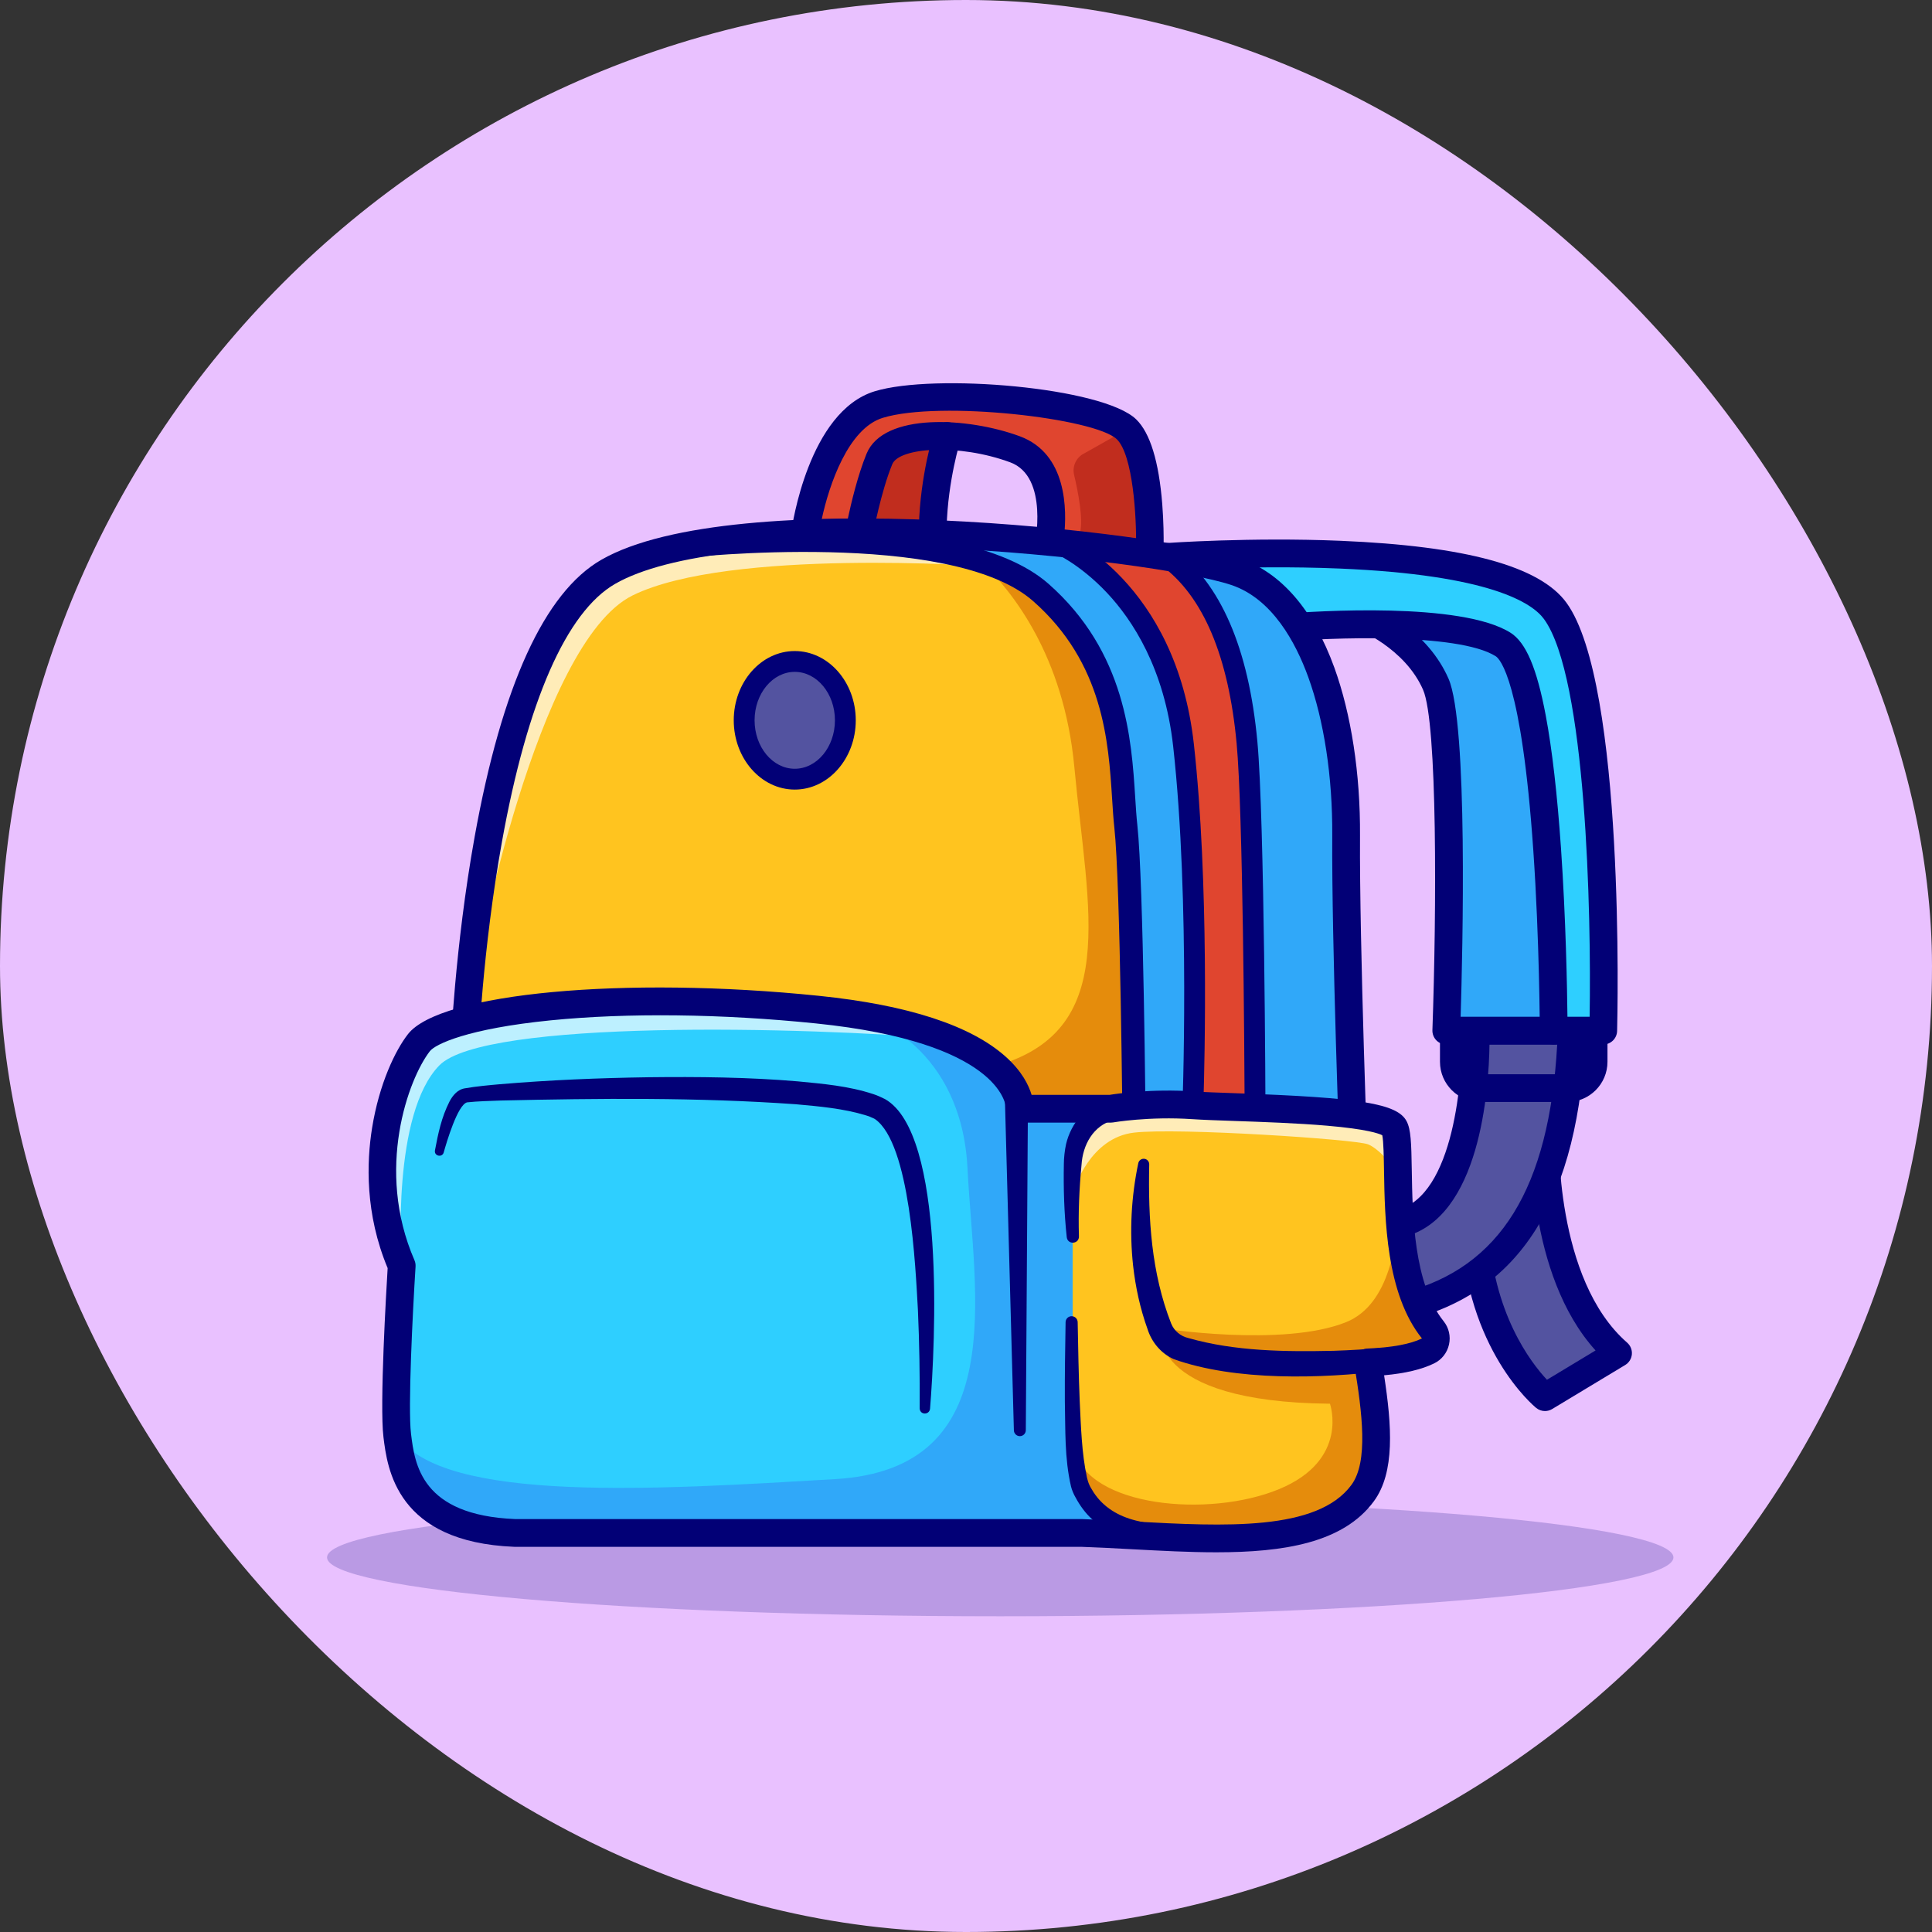 <svg width="500" height="500" viewBox="0 0 500 500" fill="none" xmlns="http://www.w3.org/2000/svg">
<rect x="0" y="0" width="500" height="500" fill="#333333" stroke="none"/>
<g clip-path="url(#clip0_1_3)">
<path d="M500 0H0V500H500V0Z" fill="#E9C1FF"/>
<g opacity="0.2">
<path d="M258.862 418.289C355.084 418.289 433.088 411.47 433.088 403.058C433.088 394.646 355.084 387.826 258.862 387.826C162.639 387.826 84.635 394.646 84.635 403.058C84.635 411.47 162.639 418.289 258.862 418.289Z" fill="#020076"/>
</g>
<path d="M241.401 136.232C241.757 123.406 245.143 112.847 245.143 112.847C245.143 112.847 233.091 111.913 229.554 117.527C226.017 123.142 224.032 135.253 224.032 135.253" fill="#C12D1E"/>
<path d="M208.355 138.023C208.355 138.023 212.274 109.333 227.416 104.701C242.559 100.069 284.423 104.166 291.549 111.114C298.675 118.062 297.695 146.031 297.25 145.674C296.804 145.318 271.24 142.111 271.24 142.111C271.24 142.111 275.961 121.179 262.689 116.28C249.417 111.381 230.712 111.203 227.594 118.774C224.477 126.346 222.369 137.755 222.369 137.755L208.355 138.023Z" fill="#E0452F"/>
<path d="M291.549 111.114C291.549 111.114 284.747 115.042 280.381 117.453C278.444 118.523 277.464 120.748 277.974 122.902C279 127.232 280.383 134.269 279.524 137.754C278.231 143 295.825 141.31 295.825 141.31C295.825 141.31 297.205 128.297 296.27 126.342" fill="#C12D1E"/>
<path d="M297.253 149.265C296.874 149.265 296.495 149.206 296.13 149.087C294.268 148.702 281.821 147.06 270.793 145.676C269.788 145.55 268.882 145.005 268.3 144.176C267.718 143.346 267.513 142.31 267.736 141.321C267.774 141.147 271.593 123.397 261.445 119.651C248.135 114.738 232.713 115.779 230.917 120.142C227.982 127.27 225.922 138.297 225.902 138.408C225.591 140.086 224.143 141.314 222.438 141.347L208.424 141.615C207.358 141.65 206.368 141.195 205.671 140.411C204.973 139.627 204.653 138.576 204.796 137.537C204.968 136.272 209.223 106.509 226.365 101.266C241.753 96.558 285.487 100.186 294.057 108.542C297.652 112.047 299.918 119.428 300.792 130.482C301.155 135.089 301.17 139.087 301.147 141.06C301.081 146.511 300.791 147.113 299.962 148.051C299.253 148.852 298.256 149.265 297.253 149.265ZM275.364 139.009C285.019 140.226 290.648 140.964 294.003 141.47C294.161 133.88 293.209 117.75 289.041 113.686C283.424 108.209 243.265 103.61 228.467 108.136C219.506 110.877 214.582 125.471 212.667 134.347L219.418 134.218C220.269 130.234 221.997 122.933 224.273 117.406C228.677 106.711 250.52 107.958 263.933 112.91C276.176 117.429 276.157 131.951 275.364 139.009Z" fill="#020076"/>
<path d="M399.862 293.179C399.862 293.179 398.347 332.371 418.745 350.186L399.836 361.587C399.836 361.587 382.973 347.812 381.691 317.585" fill="#5353A0"/>
<path d="M399.837 365.179C399.027 365.179 398.221 364.906 397.564 364.369C396.824 363.765 379.437 349.212 378.101 317.737C378.017 315.755 379.556 314.08 381.538 313.995C383.512 313.907 385.196 315.45 385.28 317.433C386.228 339.771 396.224 352.672 400.352 357.081L412.93 349.496C395.078 329.787 396.211 294.615 396.272 293.04C396.348 291.058 398.034 289.51 400 289.589C401.983 289.666 403.528 291.335 403.452 293.318C403.434 293.805 402.291 331.046 421.108 347.48C421.973 348.235 422.424 349.357 422.324 350.5C422.224 351.643 421.583 352.67 420.6 353.262L401.691 364.664C401.118 365.009 400.476 365.179 399.837 365.179Z" fill="#020076"/>
<path d="M381.869 266.724C381.869 266.724 383.338 311.653 362.317 316.645C341.296 321.638 362.317 338.428 362.317 338.428C387.828 332.63 405.094 312.875 406.765 266.724H381.869Z" fill="#5353A0"/>
<path d="M362.317 342.021C361.51 342.021 360.718 341.749 360.074 341.235C357.995 339.574 347.715 330.857 349.614 322.384C350.621 317.889 354.616 314.782 361.487 313.15C376.388 309.611 378.66 278.522 378.278 266.842C378.246 265.869 378.611 264.925 379.287 264.226C379.964 263.526 380.896 263.132 381.869 263.132H406.765C407.74 263.132 408.674 263.528 409.351 264.23C410.028 264.932 410.39 265.879 410.355 266.854C408.775 310.507 393.322 335.065 363.113 341.931C362.849 341.991 362.582 342.021 362.317 342.021ZM385.477 270.317C385.316 281.73 383.128 315.395 363.147 320.141C359.343 321.044 356.965 322.434 356.625 323.954C356.039 326.569 359.781 331.363 363.251 334.505C388.22 328.061 400.921 307.571 403.004 270.317L385.477 270.317Z" fill="#020076"/>
<path d="M402.088 266.724H374.298C374.298 266.724 377.014 189.498 371.581 177.072C366.147 164.647 352.519 159.436 352.519 159.436C352.519 159.436 372.962 157.298 382.181 157.566C391.4 157.833 402.088 166.768 402.088 171.186C402.088 175.603 406.765 263.053 406.765 263.053L402.088 266.724Z" fill="#30A8F9"/>
<path d="M402.089 270.317H374.297C373.323 270.317 372.39 269.921 371.713 269.22C371.036 268.518 370.673 267.572 370.707 266.598C371.787 235.883 372.035 187.078 368.289 178.512C363.548 167.67 351.351 162.836 351.229 162.789C349.682 162.189 348.743 160.607 348.962 158.962C349.182 157.317 350.496 156.036 352.146 155.863C352.989 155.775 372.939 153.703 382.284 153.974C392.562 154.272 405.681 163.923 405.681 171.185C405.681 174.604 408.736 232.648 410.352 262.862C410.414 264.03 409.903 265.156 408.983 265.879L404.307 269.55C403.674 270.047 402.893 270.317 402.089 270.317ZM378.01 263.132H400.847L403.077 261.38C402.385 248.394 398.525 175.882 398.496 171.235C398.099 168.976 389.917 161.384 382.076 161.156C377.565 161.029 370.143 161.502 363.914 162.004C367.943 165.138 372.238 169.608 374.872 175.633C379.954 187.255 378.527 246.339 378.01 263.132Z" fill="#020076"/>
<path d="M331.276 162.509C331.276 162.509 376.035 158.634 388.995 166.785C401.955 174.935 402.089 266.724 402.089 266.724H414.915C414.915 266.724 417.186 178.275 402.489 158.1C387.792 137.925 302.094 144.123 302.094 144.123L331.276 162.509Z" fill="#2ECFFF"/>
<path d="M414.915 270.317H402.089C400.107 270.317 398.499 268.712 398.496 266.729C398.495 266.501 398.443 243.599 396.815 220.025C393.787 176.167 388.176 170.514 387.082 169.826C377.296 163.671 343.702 165.041 331.585 166.088C330.806 166.159 330.024 165.966 329.36 165.548L300.178 147.163C298.865 146.335 298.232 144.758 298.608 143.252C298.985 141.746 300.286 140.652 301.834 140.54C302.051 140.524 323.732 138.987 346.93 139.957C379.402 141.314 398.525 146.557 405.394 155.984C420.634 176.906 418.6 263.155 418.506 266.817C418.456 268.764 416.863 270.317 414.915 270.317ZM405.653 263.132H411.397C411.844 236.528 410.536 175.247 399.586 160.215C396.539 156.033 385.615 148.772 346.69 147.138C334.125 146.61 322.004 146.832 313.622 147.141L332.176 158.83C340.502 158.171 378.123 155.704 390.907 163.743C394.907 166.258 397.723 172.868 400.039 185.174C401.688 193.939 403.016 205.509 403.986 219.563C405.247 237.844 405.571 255.712 405.653 263.132Z" fill="#020076"/>
<path d="M350.515 305.472L344.192 363.283L229.947 357.894L133.18 353.332L120.175 272.205C120.175 272.205 120.564 262.253 122.067 247.919C124.51 224.567 129.911 189.575 141.413 167.025C132.503 190.437 121.833 240.662 122.067 263.056C122.067 263.056 145.61 255.823 192.59 259.164C226.42 261.565 247 268.175 256.933 276.085C260.795 279.162 263.047 282.432 263.843 285.731L293.506 293.12C293.506 293.12 292.973 228.512 291.368 213.903C289.77 199.299 291.907 173.198 269.37 153.337C265.436 149.87 260.059 147.248 253.856 145.29C225.163 136.194 178.866 141.176 176.884 141.392C184.71 139.811 193.679 138.811 203.248 138.272C218.271 137.416 234.767 137.691 250.586 138.62C281.692 140.44 310.188 144.769 319.804 147.99C340.539 154.942 348.557 187.539 348.377 216.22C348.198 244.901 350.515 305.472 350.515 305.472Z" fill="#30A8F9"/>
<path d="M293.506 293.12L263.843 285.731C263.047 282.432 260.795 279.162 256.933 276.085C247 268.175 226.42 261.565 192.59 259.164C145.61 255.822 122.067 263.056 122.067 263.056C121.833 240.662 132.503 190.437 141.413 167.025C141.413 167.019 141.419 167.013 141.419 167.007C144.748 160.487 148.58 155.014 153.005 151.158C154.412 149.93 155.879 148.871 157.406 147.99C158.167 147.553 158.969 147.128 159.807 146.727C164.436 144.487 170.214 142.739 176.818 141.404C176.818 141.404 176.842 141.404 176.884 141.392C178.866 141.176 225.163 136.194 253.856 145.29C260.059 147.248 265.436 149.87 269.37 153.337C291.907 173.198 289.77 199.299 291.369 213.903C292.973 228.512 293.506 293.12 293.506 293.12Z" fill="#2ECFFF"/>
<path d="M293.506 293.12L263.843 285.731C263.047 282.432 260.795 279.162 256.933 276.085C247 268.175 226.42 261.565 192.59 259.164C145.61 255.822 122.067 263.056 122.067 263.056C121.833 240.662 132.503 190.437 141.413 167.025C141.413 167.019 141.419 167.013 141.419 167.007C144.096 159.984 148.353 154.87 153.005 151.158C155.227 149.379 157.538 147.918 159.807 146.727C168.615 142.086 176.818 141.404 176.818 141.404C176.818 141.404 176.842 141.404 176.884 141.392C178.866 141.176 225.163 136.194 253.856 145.29C260.059 147.248 265.436 149.87 269.37 153.337C291.907 173.198 289.77 199.299 291.369 213.903C292.973 228.512 293.506 293.12 293.506 293.12Z" fill="#FFC41F"/>
<path d="M293.506 293.12L263.843 285.731C263.047 282.432 260.795 279.162 256.933 276.085C290.237 267.163 281.519 235.841 278.046 198.586C275.351 169.618 261.843 152.828 253.856 145.29C260.059 147.248 265.436 149.87 269.37 153.337C291.907 173.198 289.77 199.299 291.368 213.902C292.973 228.512 293.506 293.12 293.506 293.12Z" fill="#E58C0C"/>
<g opacity="0.68">
<path d="M255.173 146.563C255.173 146.563 188.715 141.797 163.729 154.089C138.742 166.382 123.114 250.515 123.114 250.515L122.066 247.917C125.443 215.655 134.461 161.185 157.406 147.988C167.357 142.264 184.111 139.348 203.247 138.27C230.581 141.09 255.173 146.563 255.173 146.563Z" fill="white"/>
</g>
<path d="M273.598 140.437C273.598 140.437 301.748 152.088 306.29 192.838C310.833 233.589 308.651 288.191 308.651 288.191L324.815 289.26C324.815 289.26 324.595 212.301 322.724 192.17C320.854 172.04 315.043 153.617 302.094 144.123" fill="#E0452F"/>
<path d="M324.815 291.954C324.755 291.954 324.696 291.952 324.637 291.948L308.474 290.88C307.016 290.783 305.9 289.543 305.959 288.084C305.981 287.539 308.08 233.212 303.613 193.137C301.365 172.974 293.055 160.407 286.48 153.416C279.341 145.825 272.629 142.953 272.561 142.924C271.192 142.349 270.543 140.773 271.115 139.402C271.687 138.031 273.259 137.379 274.629 137.948C275.839 138.448 304.303 150.688 308.968 192.54C312.915 227.952 311.791 274.259 311.433 285.675L322.109 286.38C322.044 272.201 321.675 209.997 320.041 192.42C317.938 169.778 311.363 154.26 300.5 146.296C299.3 145.416 299.04 143.73 299.921 142.53C300.801 141.33 302.487 141.07 303.686 141.95C315.846 150.865 323.154 167.678 325.408 191.921C327.267 211.942 327.5 286.105 327.509 289.252C327.511 289.999 327.203 290.713 326.658 291.224C326.158 291.695 325.497 291.954 324.815 291.954Z" fill="#020076"/>
<path d="M293.505 296.111C291.863 296.111 290.525 294.787 290.512 293.142C290.507 292.498 289.963 228.522 288.395 214.231C288.145 211.952 287.984 209.417 287.814 206.734C286.873 191.914 285.586 171.618 267.39 155.581C246.11 136.823 177.845 144.298 177.158 144.376C175.51 144.562 174.032 143.381 173.846 141.737C173.661 140.095 174.841 138.612 176.484 138.426C179.397 138.096 248.085 130.583 271.349 151.089C291.405 168.765 292.84 191.386 293.789 206.354C293.955 208.967 294.112 211.435 294.347 213.577C295.949 228.168 296.478 290.448 296.5 293.092C296.513 294.746 295.184 296.097 293.53 296.111C293.522 296.111 293.514 296.111 293.505 296.111Z" fill="#020076"/>
<path d="M344.194 366.874C344.137 366.874 344.08 366.873 344.022 366.87L133.009 356.919C131.027 356.826 129.495 355.143 129.589 353.161C129.682 351.18 131.385 349.648 133.347 349.742L340.987 359.534L346.915 305.343C346.749 300.934 344.614 243.663 344.785 216.198C344.879 201.075 342.667 186.508 338.557 175.181C335.33 166.29 329.26 154.947 318.664 151.397C308.366 147.946 275.543 143.277 243.096 141.826C202.545 140.014 172.749 143.308 159.196 151.104C146.605 158.348 136.479 181.413 129.913 217.807C124.844 245.909 123.775 272.081 123.765 272.342C123.687 274.325 122.007 275.872 120.035 275.792C118.052 275.715 116.508 274.045 116.585 272.063C116.595 271.797 117.678 245.194 122.828 216.607C129.88 177.468 140.911 153.334 155.613 144.876C190.042 125.071 299.868 137.521 320.947 144.584C331.486 148.115 339.91 157.848 345.311 172.73C349.704 184.838 352.069 200.291 351.97 216.242C351.794 244.516 354.082 304.73 354.105 305.334C354.112 305.511 354.106 305.687 354.086 305.862L347.762 363.672C347.562 365.501 346.016 366.874 344.194 366.874Z" fill="#020076"/>
<path d="M361.789 303.608C361.783 303.56 361.783 303.524 361.783 303.512L361.789 303.5V303.608Z" fill="#DB3531"/>
<path d="M369.568 349.517C366.131 351.182 361.029 352.2 354.036 352.487C356.533 367.678 357.634 379.528 352.653 386.306C342.97 399.473 319.642 398.653 295.704 397.377C294.326 396.617 293.009 396.018 291.758 395.617C274.064 389.917 277.657 359.272 277.657 359.272C277.657 359.272 277.465 316.849 277.657 300.574C277.765 291.407 284.076 287.922 289.566 286.635C288.213 286.815 287.453 286.946 287.453 286.946H263.939C263.939 286.946 263.945 286.91 263.945 286.838H287.453C287.453 286.838 296.985 285.144 308.829 285.946C320.678 286.749 358.173 286.659 360.85 291.736C361.658 293.263 361.694 297.646 361.79 303.394V303.52C361.826 305.819 361.874 308.334 361.981 310.969C361.987 310.975 361.987 310.987 361.981 310.993C362.454 322.219 364.053 335.65 370.801 344.063C372.232 345.847 371.621 348.524 369.568 349.517Z" fill="#FFC41F"/>
<path d="M295.704 397.377C293.71 397.275 291.716 397.162 289.722 397.06C286.453 396.892 283.189 396.731 279.968 396.623H133.264C106.541 395.557 103.894 380.21 102.822 371.499C102.816 371.451 102.81 371.409 102.804 371.367C101.768 362.954 103.822 329.633 103.954 327.555V327.519C103.96 327.477 103.96 327.453 103.96 327.453C103.954 327.447 103.954 327.435 103.948 327.429C93.278 302.856 102.182 277.755 108.415 269.738C114.648 261.72 157.759 255.661 211.565 261.187C216.253 261.666 220.516 262.259 224.402 262.942C233.605 264.552 240.671 266.654 246.09 268.947C263.568 276.336 263.957 285.671 263.945 286.737C263.945 286.802 263.939 286.838 263.939 286.838H263.945C263.945 286.91 263.939 286.946 263.939 286.946H287.453C287.453 286.946 288.213 286.814 289.566 286.635C284.075 287.922 277.764 291.407 277.657 300.574C277.465 316.849 277.657 359.271 277.657 359.271C277.657 359.271 274.064 389.916 291.758 395.617C293.009 396.018 294.326 396.617 295.704 397.377Z" fill="#2ECFFF"/>
<g opacity="0.68">
<path d="M246.089 268.945C207.732 265.664 125.336 263.814 113.701 275.723C101.469 288.244 103.78 324.948 103.948 327.427C93.278 302.854 102.181 277.753 108.414 269.736C114.648 261.718 157.759 255.659 211.564 261.185C216.253 261.664 220.516 262.257 224.402 262.94C233.605 264.55 240.67 266.652 246.089 268.945Z" fill="white"/>
</g>
<g opacity="0.68">
<path d="M361.789 303.392V303.506C361.783 303.512 361.783 303.512 361.783 303.512C361.783 303.512 357.406 297.453 354.035 296.147C350.67 294.842 304.972 291.812 293.506 293.117C282.045 294.429 278.046 307.727 278.046 307.727C278.046 307.727 277.543 302.494 278.046 297.668C278.549 292.848 284.955 286.944 284.955 286.944C284.955 286.944 284.955 286.908 284.955 286.836H287.452C287.452 286.836 296.985 285.142 308.828 285.944C320.678 286.746 358.173 286.657 360.849 291.734C361.658 293.261 361.693 297.644 361.789 303.392Z" fill="white"/>
</g>
<path d="M369.567 349.623C366.13 351.288 361.029 352.306 354.035 352.593C356.532 367.784 357.634 379.634 352.652 386.411C342.162 400.674 315.666 398.525 289.722 397.165C277.016 387.465 278.07 375.286 278.07 375.286C281.692 389.962 312.84 392.938 331.073 385.37C349.311 377.801 344.192 363.281 344.192 363.281C296.536 362.832 300.218 343.725 300.218 343.725C300.218 343.725 331.989 348.761 348.377 342.169C359.754 337.594 361.801 321.002 361.981 311.099C362.454 322.326 364.053 335.756 370.801 344.169C372.232 345.953 371.621 348.629 369.567 349.623Z" fill="#E58C0C"/>
<path d="M295.931 397.503C290.596 397.221 285.225 396.91 279.968 396.73H133.264C106.409 395.659 103.87 380.162 102.804 371.474C102.81 371.48 102.816 371.492 102.822 371.499C114.528 389.198 170.609 385.462 216.193 382.791C261.801 380.115 251.999 334.602 250.395 302.443C248.82 270.792 225.157 263.283 224.42 263.056C262.46 269.708 263.915 284.791 263.945 286.737V286.839C263.945 286.91 263.939 286.946 263.939 286.946H287.453C287.453 286.946 288.213 286.815 289.566 286.635C284.075 287.922 277.764 291.407 277.657 300.574C277.465 316.849 277.657 359.272 277.657 359.272C277.657 359.272 274.064 389.916 291.758 395.617C293.009 396.018 294.326 396.617 295.703 397.377C295.781 397.419 295.853 397.461 295.931 397.503Z" fill="#30A8F9"/>
<path d="M314.791 401.733C307.771 401.733 300.447 401.339 293.192 400.95C288.808 400.714 284.275 400.471 279.907 400.319H133.266C133.218 400.319 133.171 400.318 133.123 400.316C102.583 399.101 100.239 380.049 99.238 371.913C98.223 363.667 99.981 333.769 100.323 328.188C94.442 314.127 94.872 300.74 96.294 291.917C98.147 280.434 102.305 271.846 105.579 267.636C113.854 256.997 161.561 252.547 211.928 257.717C235.012 260.087 251.296 265.403 260.325 273.517C264.436 277.211 266.216 280.777 266.978 283.352H287.152C288.988 283.052 298.017 281.721 309.072 282.469C311.601 282.64 315.383 282.772 319.762 282.924C352.11 284.049 361.625 285.607 364.027 290.17C365.147 292.299 365.252 295.752 365.365 302.739C365.555 314.488 365.843 332.244 373.604 341.923C374.973 343.63 375.481 345.837 374.997 347.978C374.513 350.124 373.103 351.903 371.129 352.858C367.897 354.423 363.645 355.433 358.205 355.922C360.204 368.984 361.065 381.03 355.548 388.537C347.614 399.331 332.134 401.733 314.791 401.733ZM133.338 393.134H279.97C280.011 393.134 280.052 393.135 280.093 393.136C284.549 393.29 289.139 393.536 293.577 393.775C316.851 395.025 340.912 396.317 349.758 384.281C354.166 378.284 352.537 365.626 350.492 353.173C350.325 352.158 350.602 351.12 351.251 350.322C351.901 349.524 352.861 349.043 353.89 349.001C360.209 348.742 364.956 347.864 367.998 346.39C358.698 334.819 358.387 315.584 358.18 302.855C358.125 299.47 358.059 295.33 357.733 293.804C356.839 293.339 353.716 292.218 343.536 291.337C335.873 290.674 326.802 290.358 319.513 290.105C315.071 289.95 311.234 289.817 308.587 289.638C297.362 288.879 288.169 290.466 288.077 290.482C287.871 290.518 287.66 290.536 287.452 290.536H263.936C262.901 290.536 261.905 290.199 261.223 289.421C260.553 288.657 260.229 287.751 260.345 286.748C260.29 285.734 258.601 269.731 211.194 264.865C186.801 262.361 162.408 262.076 142.508 264.064C121.027 266.21 112.668 270.225 111.251 272.048C105.723 279.154 97.043 302.638 107.256 326.129C107.483 326.651 107.582 327.219 107.546 327.788C106.784 339.858 105.556 364.43 106.369 371.035C107.341 378.93 108.967 392.138 133.338 393.134Z" fill="#020076"/>
<path d="M358.629 354.761C341.876 356.807 319.776 357.456 303.784 351.753C300.509 350.313 298.049 347.362 296.986 343.981C295.071 338.664 293.859 333.078 293.242 327.515C292.276 318.612 292.779 309.643 294.587 301.025C294.749 300.252 295.508 299.756 296.281 299.918C296.972 300.063 297.442 300.685 297.418 301.366C297.119 315.41 297.963 329.428 303.089 342.506C303.846 344.43 305.559 345.831 307.558 346.289C319.658 349.731 332.615 349.855 345.165 349.585C349.438 349.449 353.774 349.181 357.962 348.812C361.795 348.571 362.462 354.12 358.629 354.761Z" fill="#020076"/>
<path d="M288.178 289.849C282.934 291.318 280.207 296.27 279.892 301.517C279.317 307.607 279.03 313.846 279.229 319.941C279.314 321.967 276.355 322.243 276.078 320.217C275.39 313.873 275.21 307.611 275.324 301.254C275.327 299.658 275.543 297.73 275.894 296.116C277.156 290.646 281.293 285.763 286.726 284.039C290.592 283.2 291.989 288.768 288.178 289.849Z" fill="#020076"/>
<path d="M313.42 401.139C303.203 400.605 290.672 400.571 282.659 393.204C280.882 391.593 279.469 389.621 278.353 387.541C277.894 386.759 277.413 385.662 277.185 384.732C275.469 377.336 275.752 370.02 275.582 362.589C275.548 355.766 275.66 348.966 275.773 342.169C275.788 341.306 276.5 340.617 277.363 340.632C278.207 340.646 278.884 341.332 278.901 342.169C279.026 348.957 279.152 355.744 279.424 362.503C279.748 369.05 279.925 376.027 281.294 382.337C281.46 383.037 281.644 383.683 281.936 384.317C282.122 384.807 282.757 385.719 283.032 386.232C285.578 390.096 289.404 392.38 293.969 393.518C300.218 395.1 306.994 395.11 313.511 395.152C317.532 395.272 317.477 401.129 313.42 401.139Z" fill="#020076"/>
<path d="M112.561 297.749C113.392 293.33 114.249 289.17 116.339 285.056C117.155 283.521 118.437 281.894 120.44 281.637C123.387 281.133 126.425 280.857 129.377 280.595C142.19 279.511 154.994 278.979 167.837 278.791C180.633 278.639 193.648 278.767 206.43 279.853C212.995 280.489 219.607 281.039 226.014 283.155C227.011 283.469 228.104 283.977 229.044 284.448C244.778 293.38 242.055 347.685 240.694 364.599C240.491 366.254 238.068 366.227 238.011 364.48C238.07 355.998 237.932 347.474 237.555 339.003C236.931 327.923 235.54 296.016 226.471 289.639C226.238 289.464 225.671 289.261 225.393 289.129C225.111 288.962 224.459 288.768 224.125 288.661C218.332 286.883 212.059 286.327 205.932 285.777C180.566 283.979 155.043 284.24 129.63 284.814C126.708 284.937 123.778 284.975 120.885 285.29C118.437 285.87 115.556 295.671 114.839 298.229C114.479 299.645 112.333 299.231 112.561 297.749Z" fill="#020076"/>
<path d="M266.039 283.796L265.48 370.142C265.475 370.995 264.779 371.681 263.926 371.676C263.091 371.67 262.416 371.001 262.392 370.173L260.052 283.857C260.081 279.85 265.911 279.747 266.039 283.796Z" fill="#020076"/>
<path d="M103.954 327.517C103.96 327.541 103.96 327.559 103.96 327.559L103.954 327.553V327.517Z" fill="white"/>
<path d="M205.683 201.648C212.914 201.648 218.776 194.829 218.776 186.417C218.776 178.005 212.914 171.186 205.683 171.186C198.451 171.186 192.589 178.005 192.589 186.417C192.589 194.829 198.451 201.648 205.683 201.648Z" fill="#5353A0"/>
<path d="M205.682 204.343C196.977 204.343 189.894 196.301 189.894 186.417C189.894 176.533 196.977 168.491 205.682 168.491C214.388 168.491 221.471 176.533 221.471 186.417C221.471 196.301 214.388 204.343 205.682 204.343ZM205.682 173.88C199.949 173.88 195.284 179.504 195.284 186.417C195.284 193.33 199.949 198.954 205.682 198.954C211.417 198.954 216.081 193.33 216.081 186.417C216.081 179.504 211.417 173.88 205.682 173.88Z" fill="#020076"/>
<path d="M405.607 285.192H383.071C377.333 285.192 372.665 280.524 372.665 274.786V266.724C372.665 264.74 374.273 263.132 376.257 263.132C378.241 263.132 379.85 264.74 379.85 266.724V274.786C379.85 276.562 381.295 278.007 383.071 278.007H405.606C407.383 278.007 408.828 276.562 408.828 274.786V267.348C408.828 265.364 410.437 263.755 412.421 263.755C414.405 263.755 416.013 265.364 416.013 267.348V274.786C416.014 280.524 411.345 285.192 405.607 285.192Z" fill="#020076"/>
<path d="M241.403 139.825C241.369 139.825 241.335 139.825 241.301 139.824C239.318 139.768 237.755 138.116 237.809 136.133C238.176 122.947 241.578 112.201 241.723 111.75C242.328 109.861 244.348 108.82 246.241 109.426C248.129 110.032 249.169 112.054 248.565 113.942C248.524 114.072 245.328 124.228 244.992 136.332C244.938 138.282 243.34 139.825 241.403 139.825Z" fill="#020076"/>
</g>
<defs>
<clipPath id="clip0_1_3">
<rect width="500" height="500" rx="250" fill="white"/>
</clipPath>
</defs>
</svg>
